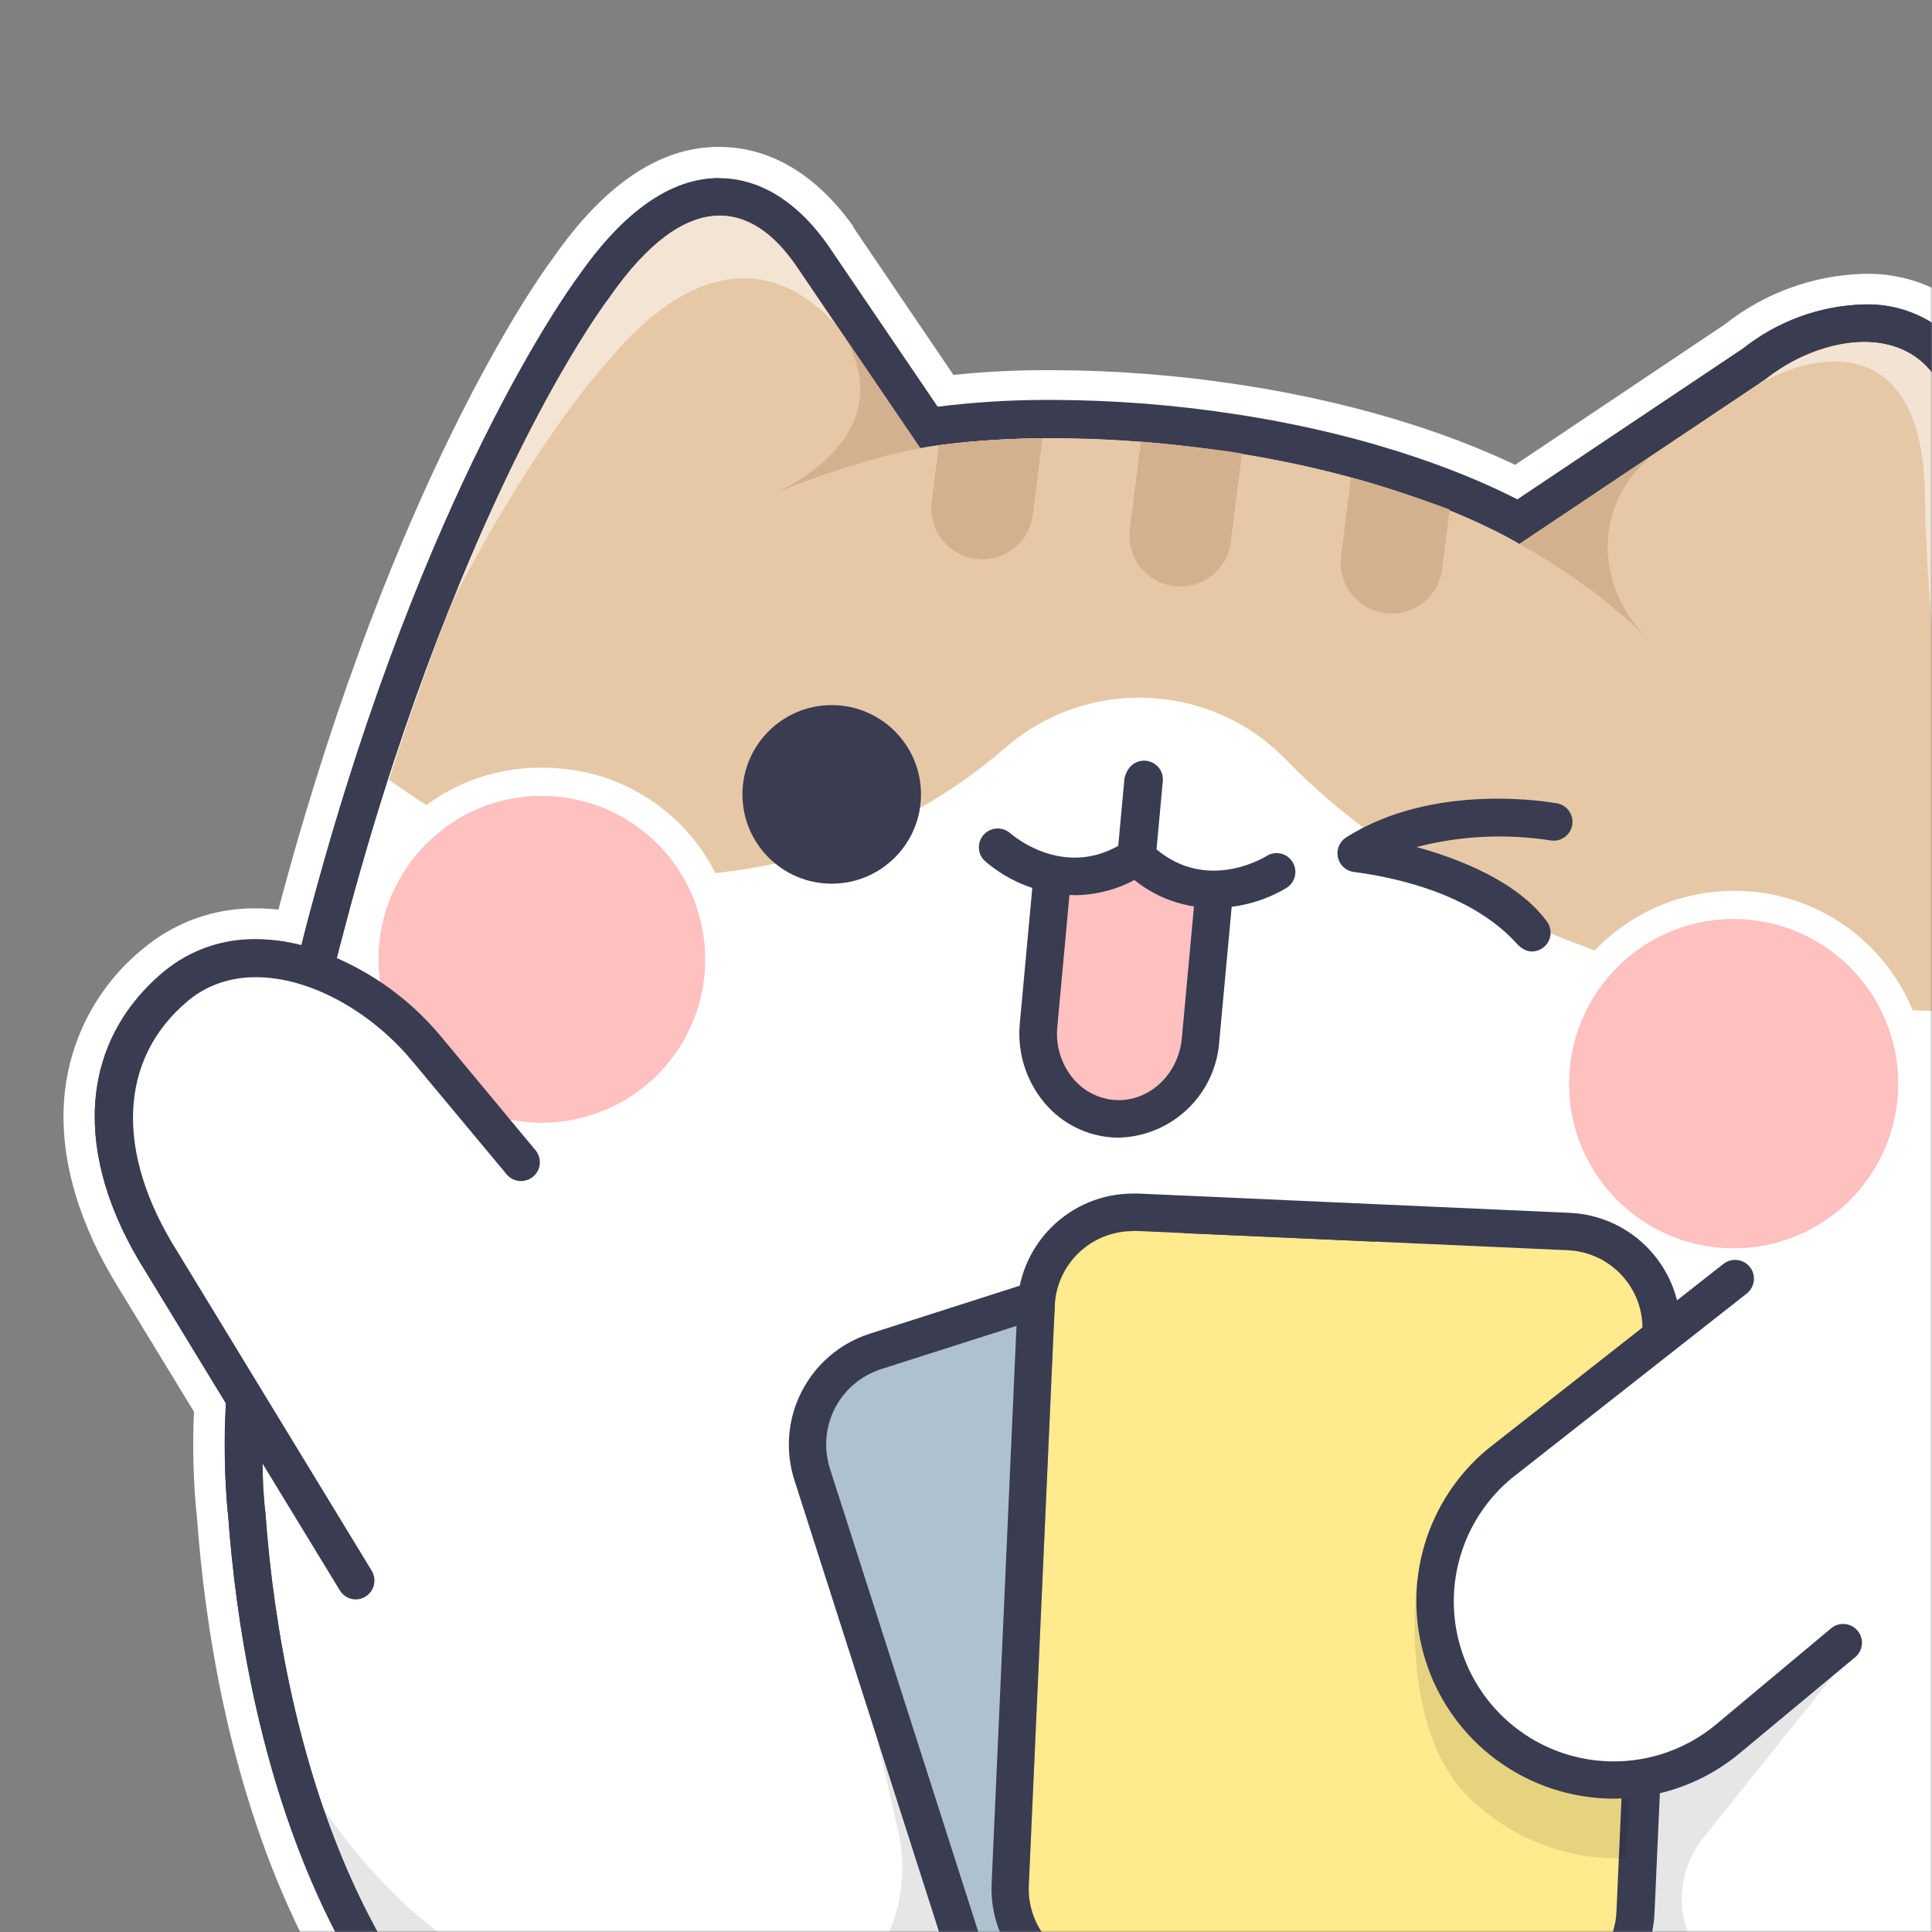<?xml version="1.0" encoding="UTF-8"?>
<svg width="500px" height="500px" viewBox="0 0 500 500" version="1.1" xmlns="http://www.w3.org/2000/svg" xmlns:xlink="http://www.w3.org/1999/xlink">
    <rect x="0" y="0" width="500" height="500" fill="#808080" stroke="none"/>
    <title>memo</title>
    <defs>
        <rect id="path-1" x="0" y="0" width="500" height="500"></rect>
    </defs>
    <g id="页面-1" stroke="none" stroke-width="1" fill="none" fill-rule="evenodd">
        <g id="memo">
            <rect id="矩形" fill-rule="nonzero" x="0" y="0" width="500" height="500"></rect>
            <g id="编组-Clipped">
                <mask id="mask-2" fill="white">
                    <use xlink:href="#path-1"></use>
                </mask>
                <g id="path-1"></g>
                <g id="编组" mask="url(#mask-2)">
                    <g transform="translate(16.437, 38.019)">
                        <g transform="translate(-0, -0)">
                            <path d="M181.892,539.772 C169.681,539.859 157.525,538.129 145.827,534.63 C110.247,523.693 82.611,497.776 63.669,457.648 C46.465,421.259 40.542,381.636 38.601,354.809 C37.632,345.333 37.409,335.796 37.934,326.285 L17.718,293.151 C-2.498,261.129 -0.476,230.178 23.399,210.387 C30.794,204.297 40.1,201.011 49.68,201.108 C52.643,201.111 55.6,201.381 58.514,201.916 C59.242,199.147 59.97,196.357 60.738,193.527 C89.323,87.858 125.752,36.672 129.816,31.193 C142.269,13.302 155.651,4.144 169.479,4.043 L169.701,4.043 C177.788,4.043 189.917,7.298 200.895,22.804 L228.267,63.094 C236.786,62.144 245.349,61.651 253.921,61.618 L255.943,61.618 C272.032,61.653 288.095,62.903 303.996,65.358 C339.657,70.756 363.835,80.641 376.126,86.726 L432.488,49.024 C441.965,41.475 453.615,37.167 465.723,36.732 L466.046,36.732 C475.662,36.482 484.961,40.178 491.781,46.962 C499.585,54.846 503.385,66.187 503.102,80.661 C502.374,117.475 502.617,150.285 505.993,237.213 C506.094,240.185 506.215,243.036 506.317,245.765 C518.5,234.53 532.455,225.384 547.618,218.696 C553.875,215.885 560.65,214.411 567.51,214.369 L567.854,214.369 C593.993,214.489 615.676,234.625 617.726,260.684 L617.827,262.018 C619.24,282.93 607.316,302.461 588.07,310.759 C586.594,311.406 585.138,312.113 583.764,312.78 C572.301,318.946 567.106,326.649 565.852,339.364 L565.852,340.436 C560.576,394.17 554.572,455.08 508.075,492.864 C495.75,502.836 481.617,510.339 466.451,514.96 C428.789,536.186 378.33,538.309 333.956,538.612 L181.892,539.772 Z" id="路径" fill="#3A3C51" fill-rule="nonzero"></path>
                            <path d="M169.701,8.086 C176.939,8.086 187.593,11.078 197.599,25.128 L197.599,25.128 L197.599,25.128 L226.205,67.238 C235.372,66.092 244.601,65.504 253.84,65.479 L255.862,65.479 C271.72,65.52 287.553,66.75 303.228,69.159 C341.052,74.9 365.776,85.817 376.247,91.214 L434.692,52.117 C443.547,45.099 454.429,41.122 465.723,40.775 L466.006,40.775 C474.539,40.532 482.8,43.79 488.87,49.792 C495.865,56.888 499.281,67.238 498.978,80.581 C498.25,117.475 498.493,150.346 501.869,237.355 C502.112,243.844 502.354,249.727 502.597,255.125 C515.751,241.211 531.562,230.075 549.093,222.375 C554.815,219.789 561.009,218.413 567.288,218.332 L567.611,218.332 C591.65,218.408 611.596,236.939 613.441,260.906 L613.542,262.261 C614.839,281.477 603.866,299.419 586.169,307.019 C584.572,307.706 583.036,308.475 581.58,309.263 C568.925,316.076 562.941,324.971 561.546,339.001 L561.445,340.072 C556.25,393.038 550.347,453.038 505.124,489.67 C493.102,499.429 479.283,506.737 464.449,511.179 C428.202,531.779 378.734,534.205 333.551,534.509 L182.539,535.547 L181.892,535.547 C170.086,535.634 158.332,533.964 147.019,530.587 C112.652,519.994 85.745,494.805 67.328,455.788 C50.387,419.905 44.545,380.827 42.624,354.284 C41.649,344.585 41.446,334.823 42.018,325.092 L21.216,290.927 C2.152,260.765 3.931,231.755 26.007,213.379 C32.69,207.864 41.117,204.905 49.781,205.03 C53.758,205.047 57.718,205.563 61.567,206.566 C62.577,202.523 63.588,198.48 64.741,194.437 C93.407,88.687 130.361,37.399 133.171,33.599 C144.856,16.759 157.087,8.167 169.56,8.086 L169.762,8.086 M164.769,18.599 L164.587,18.599 L164.769,18.599 L164.971,18.599 L164.769,18.599 M163.05,19.144 L162.808,19.246 L163.05,19.144 L163.455,19.003 L163.05,19.144 M161.029,19.973 L161.029,19.973 L161.352,19.812 L161.736,19.65 L161.029,19.973 M159.311,20.863 C159.311,20.863 159.533,20.742 159.654,20.661 L160.058,20.458 L159.311,20.863 M158.3,21.449 L157.976,21.651 L157.633,21.853 L157.976,21.651 L158.3,21.449 M471.141,50.964 L470.534,50.843 L471.141,50.964 M473.466,51.51 L472.718,51.308 L473.466,51.51 M475.144,52.076 L475.528,52.218 L475.144,52.076 L474.78,51.935 L475.144,52.076 M477.448,53.127 C477.239,53.008 477.023,52.9 476.801,52.804 C477.023,52.9 477.239,53.008 477.448,53.127 M479.268,54.219 L478.985,54.037 L479.268,54.219 M481.451,55.978 L481.451,55.978 L480.966,55.513 L481.451,55.978 M483.088,57.676 L482.543,57.029 L483.088,57.676 M484.524,59.516 C484.342,59.273 484.18,59.03 483.998,58.808 C484.18,59.03 484.342,59.273 484.524,59.516 M485.777,61.537 L485.777,61.537 L485.353,60.83 L485.777,61.537 M488.021,67.198 L487.779,66.328 L488.021,67.198 M488.729,70.21 C488.729,69.846 488.587,69.462 488.506,69.118 C488.506,69.462 488.648,69.846 488.729,70.21 M489.214,73.364 C489.214,72.959 489.113,72.575 489.052,72.191 C489.052,72.575 489.153,72.959 489.214,73.364 M489.477,76.598 C489.477,76.234 489.477,75.87 489.477,75.506 C489.477,75.87 489.477,76.234 489.477,76.598 M276.037,75.931 L275.188,75.931 L276.037,75.931 M237.849,75.931 L237.303,75.931 L237.849,75.931 M235.181,76.133 L234.797,76.133 L235.181,76.133 M282.708,76.517 L281.374,76.396 L282.708,76.517 M288.49,77.083 L287.904,77.083 L288.49,77.083 M295.465,77.851 L294.353,77.71 L295.04,77.71 L295.465,77.71 M93.973,134.881 C96.237,128.816 98.501,122.953 100.745,117.434 L100.745,117.434 C98.501,122.953 96.237,128.755 93.973,134.881 M571.351,228.42 L570.825,228.42 L571.351,228.42 M574.485,228.844 L573.999,228.844 L574.485,228.844 M560.556,228.986 L560.354,228.986 L560.354,228.986 L560.556,228.986 M577.84,229.653 L577.84,229.653 L577.84,229.653 L577.335,229.511 L577.84,229.653 M584.067,232.099 L583.501,231.836 L584.067,232.099 M586.796,233.615 L586.958,233.615 L586.796,233.615 L586.634,233.514 L586.796,233.615 M589.626,235.637 L589.202,235.333 L589.626,235.637 M592.315,237.881 L591.89,237.476 L592.315,237.881 M596.823,242.854 C596.707,242.677 596.578,242.508 596.439,242.348 C596.581,242.51 596.702,242.692 596.823,242.854 M600.361,248.555 C600.26,248.373 600.159,248.191 600.078,248.009 C600.078,248.191 600.26,248.373 600.361,248.555 M601.776,251.83 C601.776,251.648 601.655,251.486 601.574,251.304 C601.574,251.486 601.695,251.648 601.776,251.83 M602.706,254.64 C602.706,254.741 602.706,254.842 602.706,254.943 C602.706,255.044 602.706,254.741 602.706,254.64 L602.706,254.498 L602.706,254.64 M603.494,258.016 C603.494,258.238 603.494,258.46 603.494,258.683 C603.494,258.46 603.494,258.238 603.494,258.016 L603.494,258.016 M51.6,341.103 C51.6,342.215 51.6,343.286 51.6,344.236 L51.6,344.236 C51.6,347.39 51.883,349.715 52.025,351.272 C52.166,352.828 52.267,353.576 52.267,353.576 C53.667,373.25 56.875,392.753 61.85,411.838 C63.487,417.903 65.327,424.13 67.429,430.194 L67.429,430.194 C65.408,424.13 63.487,418.065 61.85,411.838 C56.874,392.672 53.68,373.087 52.308,353.334 C52.308,353.334 52.186,352.565 52.065,351.029 C51.944,349.493 51.742,347.148 51.641,343.994 L51.641,343.994 C51.641,343.044 51.641,341.972 51.641,340.86 L51.641,340.86 M494.773,485.788 C496.33,484.656 497.866,483.484 499.362,482.271 C498.453,483.019 497.502,483.706 496.572,484.414 L495.137,485.505 L494.773,485.788 M169.701,0 L169.459,0 C154.257,0 139.843,9.825 126.601,28.889 C122.053,34.933 85.664,86.686 56.937,192.455 C56.513,194.052 56.068,195.69 55.623,197.388 C53.683,197.171 51.733,197.063 49.781,197.065 C39.23,196.935 28.976,200.56 20.852,207.294 C8.588,217.112 1.053,231.661 0.11,247.342 C-0.82,262.504 4.153,279.081 14.261,295.314 L33.77,327.356 C33.335,336.656 33.605,345.975 34.578,355.234 C36.6,382.404 42.564,422.452 60.01,459.406 C79.458,500.627 107.922,527.251 144.654,538.532 C156.732,542.152 169.283,543.944 181.892,543.855 L182.882,543.855 L333.875,542.817 C378.613,542.514 429.496,540.351 467.947,518.861 C483.458,514.082 497.91,506.375 510.521,496.159 C558.332,457.324 564.417,395.524 569.774,340.982 L569.896,339.93 C571.007,328.589 575.435,322.019 585.684,316.5 C586.958,315.813 588.312,315.166 589.727,314.479 C610.578,305.504 623.489,284.342 621.931,261.695 L621.83,260.34 C619.602,232.188 596.175,210.439 567.935,210.306 L567.551,210.306 C560.142,210.361 552.825,211.951 546.061,214.976 C533.125,220.722 521.033,228.203 510.117,237.213 L510.117,237.213 C506.761,150.406 506.519,117.636 507.246,80.904 C507.57,65.297 503.365,52.986 494.773,44.273 C487.192,36.715 476.849,32.588 466.148,32.851 L465.723,32.851 C452.726,33.255 440.203,37.827 430.001,45.89 L375.681,82.279 C362.602,76.032 338.727,66.753 304.481,61.557 C288.425,59.087 272.207,57.824 255.963,57.777 L253.941,57.777 C244.197,57.777 236.192,58.404 230.309,59.01 L204.392,20.762 L204.392,20.661 L204.392,20.661 L204.392,20.661 L204.392,20.56 C192.161,3.477 178.799,0 169.701,0 Z" id="形状" fill="#FFFFFF" fill-rule="nonzero"></path>
                            <path d="M552.146,338.131 C553.844,320.948 561.809,309.081 577.234,300.772 C579.013,299.802 580.792,298.953 582.551,298.185 C596.49,292.273 605.15,278.176 604.121,263.07 L604.121,261.715 C603.248,249.971 596.722,239.385 586.622,233.329 C576.521,227.274 564.108,226.506 553.339,231.27 C519.477,246.311 484.989,276.533 479.632,330.995 L479.51,332.066 C477.367,353.96 475.164,376.258 470.312,394.21 L432.003,434.076 C422.151,435.387 412.173,435.448 402.306,434.258 C382.211,432.236 363.37,445.943 360.944,465.997 C359.734,475.701 362.482,485.484 368.567,493.14 C374.652,500.796 383.562,505.68 393.289,506.691 C438.432,511.604 473.122,503.619 499.362,482.311 C541.411,448.166 547.112,390.288 552.126,339.223 L552.146,338.131 Z" id="路径" fill="#E6C8A6" fill-rule="nonzero"></path>
                            <path d="M567.652,228.136 C586.7,228.08 602.569,242.723 604.04,261.715 L604.04,263.07 C605.069,278.176 596.409,292.273 582.47,298.185 C580.711,298.953 578.932,299.802 577.153,300.772 C561.728,309.081 553.763,320.988 552.065,338.131 L551.964,339.203 C546.951,390.268 541.25,448.146 499.201,482.291 C478.237,499.333 451.875,507.844 419.105,508.07 C410.426,508.104 401.753,507.638 393.128,506.671 C383.401,505.66 374.49,500.776 368.405,493.12 C362.32,485.464 359.573,475.681 360.782,465.977 C363.026,447.358 379.462,434.177 397.899,434.035 C399.314,434.035 400.729,434.035 402.144,434.238 C407.516,434.81 412.915,435.086 418.317,435.067 C422.877,435.072 427.432,434.734 431.942,434.056 L470.15,394.21 C475.002,376.258 477.206,353.96 479.349,332.066 L479.47,330.995 C484.827,276.533 519.315,246.311 553.177,231.27 C557.716,229.247 562.622,228.181 567.591,228.136 M567.591,218.413 C561.313,218.494 555.118,219.87 549.397,222.456 C522.328,234.323 476.316,264.262 469.766,330.045 L469.645,331.096 C467.623,351.454 465.602,372.458 461.356,389.298 L427.313,424.857 C424.311,425.171 421.295,425.333 418.276,425.343 C413.259,425.359 408.245,425.103 403.256,424.574 C401.497,424.386 399.728,424.298 397.959,424.312 C374.105,424.473 354.01,441.899 351.24,464.743 C349.74,477.016 353.22,489.377 360.901,499.065 C368.583,508.752 379.826,514.958 392.117,516.294 C401.112,517.284 410.157,517.763 419.206,517.732 C454.341,517.487 482.522,508.349 505.366,489.791 C550.589,453.059 556.492,393.058 561.688,340.193 L561.789,339.122 C563.184,325.092 569.168,316.197 581.823,309.384 C583.278,308.596 584.815,307.828 586.412,307.14 C604.109,299.54 615.081,281.598 613.784,262.382 L613.683,261.028 C611.83,236.936 591.693,218.361 567.53,218.453 L567.591,218.413 Z" id="形状" fill="#3A3C51" fill-rule="nonzero"></path>
                            <g opacity="0.5" transform="translate(481.39, 228.221)" fill="#FFFFFF" fill-rule="nonzero" id="路径">
                                <path d="M72.292,17.059 C90.721,8.908 112.332,15.863 122.549,33.231 C121.58,21.553 115.022,11.065 104.948,5.081 C94.873,-0.904 82.526,-1.646 71.807,3.09 C40.715,16.897 9.138,43.521 -6.13641439e-16,90.018 C14.414,52.558 43.565,29.815 72.292,17.059 Z"></path>
                            </g>
                            <path d="M544.322,397.243 C539.895,414.891 525.764,447.236 482.866,432.277 C444.597,418.934 453.189,467.351 463.338,501.536 C476.413,497.446 488.596,490.915 499.241,482.291 C525.704,460.801 537.772,429.911 544.322,397.243 Z" id="路径" fill="#D3B08E" fill-rule="nonzero"></path>
                            <path d="M182.7,525.998 C171.577,526.167 160.493,524.64 149.829,521.469 C78.952,499.677 56.513,413.415 52.247,353.394 C52.247,353.394 45.05,304.371 74.08,197.125 C103.11,89.88 141.076,39.259 141.076,39.259 C161.292,10.007 177.929,14.252 189.594,30.769 L221.717,77.973 C221.717,77.973 252.93,71.544 301.833,78.963 C350.735,86.383 376.773,102.778 376.773,102.778 L440.453,60.183 C459.193,45.344 490.063,44.313 489.355,80.399 C488.648,116.484 488.789,148.587 492.246,237.739 C495.703,326.891 498.089,305.685 505.589,399.689 C514.929,516.799 415.85,524.38 333.754,525.027 L182.7,525.998 Z" id="路径" fill="#FFFFFF" fill-rule="nonzero"></path>
                            <path d="M169.58,17.81 C177.303,17.81 184.035,22.864 189.655,30.769 L221.717,77.973 C232.402,76.166 243.226,75.307 254.062,75.405 C270.068,75.333 286.054,76.523 301.873,78.963 C350.816,86.362 376.773,102.778 376.773,102.778 L440.453,60.183 C447.653,54.305 456.559,50.909 465.844,50.499 C478.782,50.499 489.78,58.687 489.355,80.399 C488.648,116.464 488.789,148.587 492.246,237.739 C495.703,326.891 498.089,305.685 505.589,399.689 C514.929,516.799 415.85,524.38 333.754,525.027 L182.7,525.998 C171.577,526.167 160.493,524.64 149.829,521.469 C78.952,499.677 56.513,413.415 52.247,353.394 C52.247,353.394 45.05,304.371 74.08,197.125 C103.11,89.88 141.076,39.259 141.076,39.259 C151.628,24.016 161.292,17.871 169.58,17.81 M169.58,8.086 L169.58,8.086 C157.168,8.086 144.937,16.759 133.192,33.599 C130.382,37.399 93.427,88.687 64.761,194.578 C36.58,298.629 41.937,349.048 42.624,354.405 C44.545,380.949 50.387,420.026 67.328,455.909 C85.745,494.986 112.571,520.175 147.019,530.708 C158.633,534.166 170.705,535.836 182.822,535.661 L333.834,534.63 C390.54,534.246 453.998,530.587 489.598,491.752 C509.814,469.696 518.466,438.443 515.313,398.86 C512.22,359.884 509.955,340.598 508.176,325.112 C505.67,303.542 504.012,289.29 502.011,237.355 C498.634,150.427 498.392,117.475 499.12,80.581 C499.382,67.238 495.966,56.888 489.012,49.792 C482.839,43.681 474.402,40.414 465.723,40.775 C454.401,41.17 443.51,45.212 434.671,52.299 L376.308,91.396 C365.836,85.998 341.112,75.082 303.288,69.341 C286.96,66.832 270.461,65.602 253.941,65.661 C244.702,65.686 235.474,66.273 226.306,67.42 L197.701,25.31 L197.701,25.31 L197.701,25.31 C187.593,11.159 176.858,8.228 169.621,8.268 L169.58,8.086 Z" id="形状" fill="#3A3C51" fill-rule="nonzero"></path>
                            <path d="M489.315,80.399 C490.023,44.313 459.153,45.344 440.413,60.183 L376.773,102.778 C376.773,102.778 350.735,86.362 301.772,78.963 C252.809,71.564 221.717,77.973 221.717,77.973 L189.594,30.769 C178.334,14.151 161.292,10.007 141.076,39.28 C141.076,39.28 111.924,76.861 84.188,163.769 C102.949,176.99 117.989,185.703 142.471,188.028 C179.24,191.467 215.817,179.723 243.712,155.521 C264.874,137.107 296.732,138.42 316.307,158.513 C349.158,192.314 401.8,216.816 462.792,222.456 C472.442,223.335 482.131,223.726 491.822,223.628 C489.78,144.544 488.648,114.483 489.315,80.399 Z" id="路径" fill="#E6C8A6" fill-rule="nonzero"></path>
                            <path d="M481.754,90.628 C482.017,118.324 485.595,143.331 490.993,193.871 C489.517,136.316 488.729,109.853 489.315,80.419 C490.023,44.333 459.153,45.364 440.413,60.203 L438.613,61.416 C456.747,51.227 481.37,50.418 481.754,90.628 Z" id="路径" fill="#F2E3D2" fill-rule="nonzero"></path>
                            <g opacity="0.5" transform="translate(100.806, 17.814)" fill="#FFFFFF" fill-rule="nonzero" id="路径">
                                <path d="M40.553,37.112 C64.084,9.235 84.624,12.489 98.876,27.955 L88.768,12.995 C77.508,-3.623 60.466,-7.767 40.25,21.485 C40.25,21.485 21.631,45.542 0,99.539 C22.237,56.419 40.553,37.112 40.553,37.112 Z"></path>
                            </g>
                            <circle id="椭圆形" fill="#FFC0C0" fill-rule="nonzero" cx="123.811" cy="210.266" r="42.312"></circle>
                            <path d="M123.468,167.954 C124.878,167.934 126.289,167.995 127.693,168.136 C150.148,170.219 167.023,189.548 166.057,212.078 C165.091,234.609 146.625,252.423 124.074,252.578 C122.663,252.597 121.253,252.536 119.849,252.396 C97.407,250.317 80.534,231.011 81.477,208.493 C82.42,185.975 100.85,168.148 123.387,167.954 M123.387,160.656 L123.387,160.656 C96.759,160.634 74.863,181.637 73.777,208.242 C72.692,234.848 92.803,257.566 119.344,259.714 C120.981,259.855 122.639,259.936 124.297,259.916 C150.944,259.993 172.893,239.005 174.007,212.38 C175.121,185.755 155.002,163.007 128.441,160.858 C126.803,160.716 125.125,160.636 123.488,160.656 L123.387,160.656 Z" id="形状" fill="#FFFFFF" fill-rule="nonzero"></path>
                            <circle id="椭圆形" fill="#FFC0C0" fill-rule="nonzero" cx="432.225" cy="242.449" r="42.635"></circle>
                            <path d="M431.882,199.814 C433.299,199.794 434.716,199.855 436.127,199.996 C458.745,202.083 475.756,221.537 474.807,244.232 C473.858,266.927 455.283,284.893 432.569,285.085 C431.174,285.085 429.739,285.085 428.303,284.903 C405.682,282.814 388.671,263.354 389.625,240.657 C390.58,217.959 409.164,199.996 431.882,199.814 M431.882,192.516 L431.882,192.516 C405.312,192.78 383.604,213.805 382.489,240.352 C381.374,266.899 401.243,289.669 427.697,292.16 C429.355,292.322 431.033,292.383 432.69,292.383 C459.338,292.226 481.167,271.17 482.285,244.545 C483.403,217.92 463.416,195.109 436.875,192.718 C435.217,192.577 433.539,192.496 431.882,192.516 L431.882,192.516 Z" id="形状" fill="#FFFFFF" fill-rule="nonzero"></path>
                            <circle id="椭圆形" fill="#3A3C51" fill-rule="nonzero" cx="198.812" cy="167.57" r="23.107"></circle>
                            <path d="M75.556,371.043 L25.36,288.521 C7.166,259.653 9.794,233.312 29.12,217.24 L29.12,217.24 C48.467,201.067 77.901,214.127 93.973,233.413 L118.474,262.908" id="路径" fill="#FFFFFF" fill-rule="nonzero"></path>
                            <path d="M75.657,375.915 C73.961,375.911 72.389,375.022 71.513,373.57 L21.216,291.048 C2.152,260.886 3.931,231.876 26.007,213.5 C36.115,205.09 49.7,202.947 64.215,207.435 C77.344,211.751 88.984,219.692 97.794,230.34 L122.295,259.835 C123.857,261.911 123.516,264.847 121.519,266.509 C119.523,268.171 116.573,267.974 114.815,266.062 L90.233,236.567 C75.152,218.372 48.689,207.314 32.233,220.98 C14.261,235.94 13.23,260.199 29.484,285.914 L79.781,368.516 C80.67,370.003 80.706,371.85 79.875,373.371 C79.044,374.892 77.47,375.859 75.738,375.915 L75.657,375.915 Z" id="路径" fill="#3A3C51" fill-rule="nonzero"></path>
                            <path d="M297.931,190.292 L294.171,231.108 C293.039,243.42 282.749,252.517 271.165,251.445 L271.165,251.445 C259.602,250.394 251.131,239.558 252.263,227.186 L256.023,186.37" id="路径" fill="#FFC0C0" fill-rule="nonzero"></path>
                            <path d="M273.247,256.398 C272.431,256.415 271.614,256.381 270.801,256.297 C263.831,255.642 257.45,252.11 253.193,246.553 C248.848,240.935 246.809,233.872 247.492,226.802 L251.252,185.986 L260.956,186.876 L257.196,227.692 C256.735,232.293 258.043,236.898 260.855,240.569 C263.473,244.003 267.395,246.198 271.691,246.634 C280.566,247.463 288.531,240.306 289.42,230.684 L293.18,189.868 L302.864,190.778 L299.103,231.573 C298.116,245.25 286.953,255.968 273.247,256.398 Z" id="路径" fill="#3A3C51" fill-rule="nonzero"></path>
                            <path d="M261.967,193.648 C253.265,193.587 244.874,190.41 238.314,184.693 C236.488,182.851 236.425,179.901 238.171,177.983 C239.917,176.065 242.859,175.851 244.864,177.496 C245.45,178.021 258.207,189.16 272.964,180.892 L274.561,163.526 C274.959,160.987 277.261,159.194 279.82,159.429 C282.38,159.664 284.316,161.847 284.245,164.416 L282.425,184.187 C282.306,185.648 281.524,186.974 280.303,187.786 C274.91,191.52 268.526,193.561 261.967,193.648 L261.967,193.648 Z" id="路径" fill="#3A3C51" fill-rule="nonzero"></path>
                            <path d="M297.931,196.943 C289.097,197.047 280.602,193.551 274.4,187.26 C273.359,186.233 272.833,184.794 272.964,183.338 L274.784,163.547 C274.843,161.736 275.902,160.108 277.533,159.32 C279.164,158.532 281.098,158.714 282.553,159.792 C284.009,160.87 284.746,162.667 284.467,164.456 L282.87,181.802 C296.01,192.779 310.485,184.005 311.172,183.621 C312.651,182.602 314.571,182.479 316.168,183.301 C317.764,184.124 318.779,185.758 318.808,187.554 C318.838,189.349 317.876,191.016 316.307,191.889 C310.736,195.168 304.395,196.912 297.931,196.943 L297.931,196.943 Z" id="路径" fill="#3A3C51" fill-rule="nonzero"></path>
                            <path d="M278.827,76.254 L276.017,98.492 C275.251,103.247 277.14,108.042 280.944,110.997 C284.748,113.952 289.861,114.596 294.279,112.678 C298.698,110.76 301.718,106.584 302.156,101.787 L304.986,79.347 L301.853,78.842 C293.645,77.73 285.963,76.881 278.827,76.254 Z" id="路径" fill="#D3B08E" fill-rule="nonzero"></path>
                            <path d="M224.689,91.881 C224.1,96.554 226.049,101.186 229.802,104.032 C233.554,106.879 238.54,107.507 242.881,105.68 C247.223,103.853 250.26,99.849 250.848,95.176 L253.335,75.405 C244.377,75.446 235.431,76.047 226.549,77.205 L224.689,91.881 Z" id="路径" fill="#D3B08E" fill-rule="nonzero"></path>
                            <path d="M333.208,85.614 L330.701,105.507 C329.935,110.262 331.824,115.057 335.628,118.012 C339.432,120.967 344.545,121.611 348.963,119.693 C353.382,117.775 356.402,113.599 356.84,108.802 L358.72,93.842 C351.503,91.133 342.911,88.242 333.208,85.614 Z" id="路径" fill="#D3B08E" fill-rule="nonzero"></path>
                            <path d="M380.169,208.224 C378.57,208.261 377.248,207.438 376.126,206.202 C363.695,192.513 342.81,188.837 333.956,187.644 C331.921,187.388 330.264,185.885 329.812,183.885 C329.359,181.885 330.208,179.815 331.934,178.709 C354.96,164.072 385.486,169.692 386.78,169.935 C389.312,170.539 390.922,173.027 390.435,175.585 C389.949,178.142 387.538,179.865 384.96,179.497 C373.37,177.671 361.527,178.249 350.169,181.195 C361.571,184.349 376.45,190.252 383.929,200.501 C385.504,202.674 385.025,205.711 382.858,207.294 C382.07,207.856 381.136,208.179 380.169,208.224 Z" id="路径" fill="#3A3C51" fill-rule="nonzero"></path>
                            <path d="M376.773,102.778 C389.549,109.788 401.28,118.552 411.625,128.816 C397.248,116.222 394.199,93.919 411.261,79.711 L376.773,102.778 Z" id="路径" fill="#D3B08E" fill-rule="nonzero"></path>
                            <path d="M221.717,77.973 C221.717,77.973 208.011,80.116 183.832,89.658 C183.832,89.658 216.885,76.335 202.613,49.893 L221.717,77.973 Z" id="路径" fill="#D3B08E" fill-rule="nonzero"></path>
                            <path d="M419.044,450.087 L419.044,450.087 C419.634,445.493 421.489,441.154 424.402,437.553 L463.358,389.035 L196.71,351.373 L216.016,435.916 C218.891,448.55 215.852,461.806 207.762,471.927 C199.671,482.049 187.41,487.932 174.452,487.911 L174.452,487.911 C162.257,487.99 150.111,486.364 138.367,483.079 C106.628,473.942 83.622,454.15 67.146,429.851 C81.095,470.444 106.102,507.722 149.041,521.247 C159.944,524.578 171.301,526.181 182.7,525.998 L333.693,524.967 C401.618,524.481 481.168,519.205 501.323,451.078 C488.001,463.753 470.555,472.142 450.905,477.682 C442.735,479.986 433.954,478.028 427.538,472.471 C421.122,466.913 417.93,458.502 419.044,450.087 L419.044,450.087 Z" id="路径" fill="#040000" fill-rule="nonzero" opacity="0.1"></path>
                            <path d="M224.966,296.022 L353.68,296.022 C358.314,296.022 362.07,299.779 362.07,304.412 L362.07,470.485 C362.07,475.119 358.314,478.875 353.68,478.875 L224.966,478.875 C220.332,478.875 216.576,475.119 216.576,470.485 L216.576,304.412 C216.576,299.779 220.332,296.022 224.966,296.022 Z" id="矩形" fill="#AEC1CF" fill-rule="nonzero" transform="translate(289.323, 387.449) rotate(-17.76) translate(-289.323, -387.449) "></path>
                            <path d="M317.358,283.467 C326.271,283.408 334.192,289.136 336.927,297.619 L380.25,432.903 C381.901,438.059 381.436,443.659 378.956,448.47 C376.476,453.282 372.186,456.911 367.029,458.557 L267.324,490.478 C262.172,492.147 256.567,491.693 251.751,489.215 C246.935,486.736 243.307,482.44 241.67,477.277 L198.347,341.992 C196.696,336.837 197.162,331.237 199.641,326.425 C202.121,321.614 206.412,317.985 211.569,316.338 L311.273,284.478 C313.235,283.853 315.279,283.526 317.338,283.508 M317.338,273.784 L317.338,273.784 C314.291,273.807 311.265,274.291 308.362,275.219 L208.658,307.14 C192.821,312.229 184.093,329.178 189.149,345.025 L232.472,480.33 C234.906,487.942 240.267,494.275 247.372,497.934 C254.477,501.593 262.746,502.278 270.356,499.838 L370.061,467.897 C385.871,462.792 394.569,445.857 389.509,430.033 L346.186,294.748 C342.212,282.172 330.486,273.671 317.298,273.804 L317.338,273.784 Z" id="形状" fill="#3A3C51" fill-rule="nonzero"></path>
                            <path d="M261.414,282.964 L397.06,282.964 C401.655,282.964 405.38,286.689 405.38,291.284 L405.38,465.219 C405.38,469.815 401.655,473.539 397.06,473.539 L261.414,473.539 C256.819,473.539 253.094,469.815 253.094,465.219 L253.094,291.284 C253.094,286.689 256.819,282.964 261.414,282.964 Z" id="矩形" fill="#FFEA8D" fill-rule="nonzero" transform="translate(329.237, 378.252) rotate(2.56) translate(-329.237, -378.252) "></path>
                            <path d="M276.563,280.556 L277.715,280.556 L389.408,285.55 C400.554,286.095 409.151,295.569 408.613,306.716 L401.901,456.657 C401.438,467.419 392.619,475.927 381.847,476.004 L380.816,476.004 L269.144,471.01 C263.776,470.78 258.722,468.422 255.096,464.459 C251.47,460.495 249.57,455.251 249.817,449.885 L256.529,299.943 C256.992,289.174 265.824,280.662 276.603,280.597 M276.603,270.873 L276.603,270.873 C260.654,270.976 247.585,283.564 246.886,299.499 L240.194,449.44 C239.463,465.969 252.252,479.97 268.78,480.734 L380.473,485.728 L382.029,485.728 C397.978,485.624 411.047,473.036 411.747,457.102 L418.458,307.16 C419.178,290.628 406.383,276.631 389.853,275.866 L278.18,270.873 C277.654,270.873 277.129,270.873 276.603,270.873 L276.603,270.873 Z" id="形状" fill="#3A3C51" fill-rule="nonzero"></path>
                            <path d="M350.27,370.901 C350.27,370.901 345.337,408.968 363.491,426.96 C374.298,437.639 389.02,443.407 404.206,442.91 L405.965,414.608 L350.27,370.901 Z" id="路径" fill="#040000" fill-rule="nonzero" opacity="0.1"></path>
                            <path d="M432.569,292.848 L371.618,340.719 C351.95,357.044 349.235,386.221 365.553,405.895 L365.553,405.895 C373.387,415.349 384.659,421.301 396.884,422.439 C409.109,423.576 421.286,419.806 430.729,411.96 L460.709,387.034" id="路径" fill="#FFFFFF" fill-rule="nonzero"></path>
                            <path d="M401.659,427.465 C399.938,427.482 398.217,427.408 396.504,427.243 C375.934,425.321 358.54,411.212 352.416,391.481 C346.291,371.75 352.639,350.272 368.505,337.04 L429.577,289.087 C430.942,288.004 432.781,287.731 434.402,288.372 C436.023,289.012 437.179,290.469 437.434,292.193 C437.69,293.916 437.007,295.646 435.642,296.729 L374.691,344.621 C363.33,354.096 357.887,368.913 360.413,383.49 C362.939,398.067 373.05,410.189 386.936,415.29 C400.823,420.391 416.376,417.696 427.737,408.22 L457.637,383.233 C459.712,381.671 462.649,382.012 464.311,384.009 C465.972,386.005 465.776,388.955 463.863,390.713 L433.883,415.639 C424.843,423.208 413.448,427.39 401.659,427.465 L401.659,427.465 Z" id="路径" fill="#3A3C51" fill-rule="nonzero"></path>
                        </g>
                    </g>
                </g>
            </g>
        </g>
    </g>
</svg>